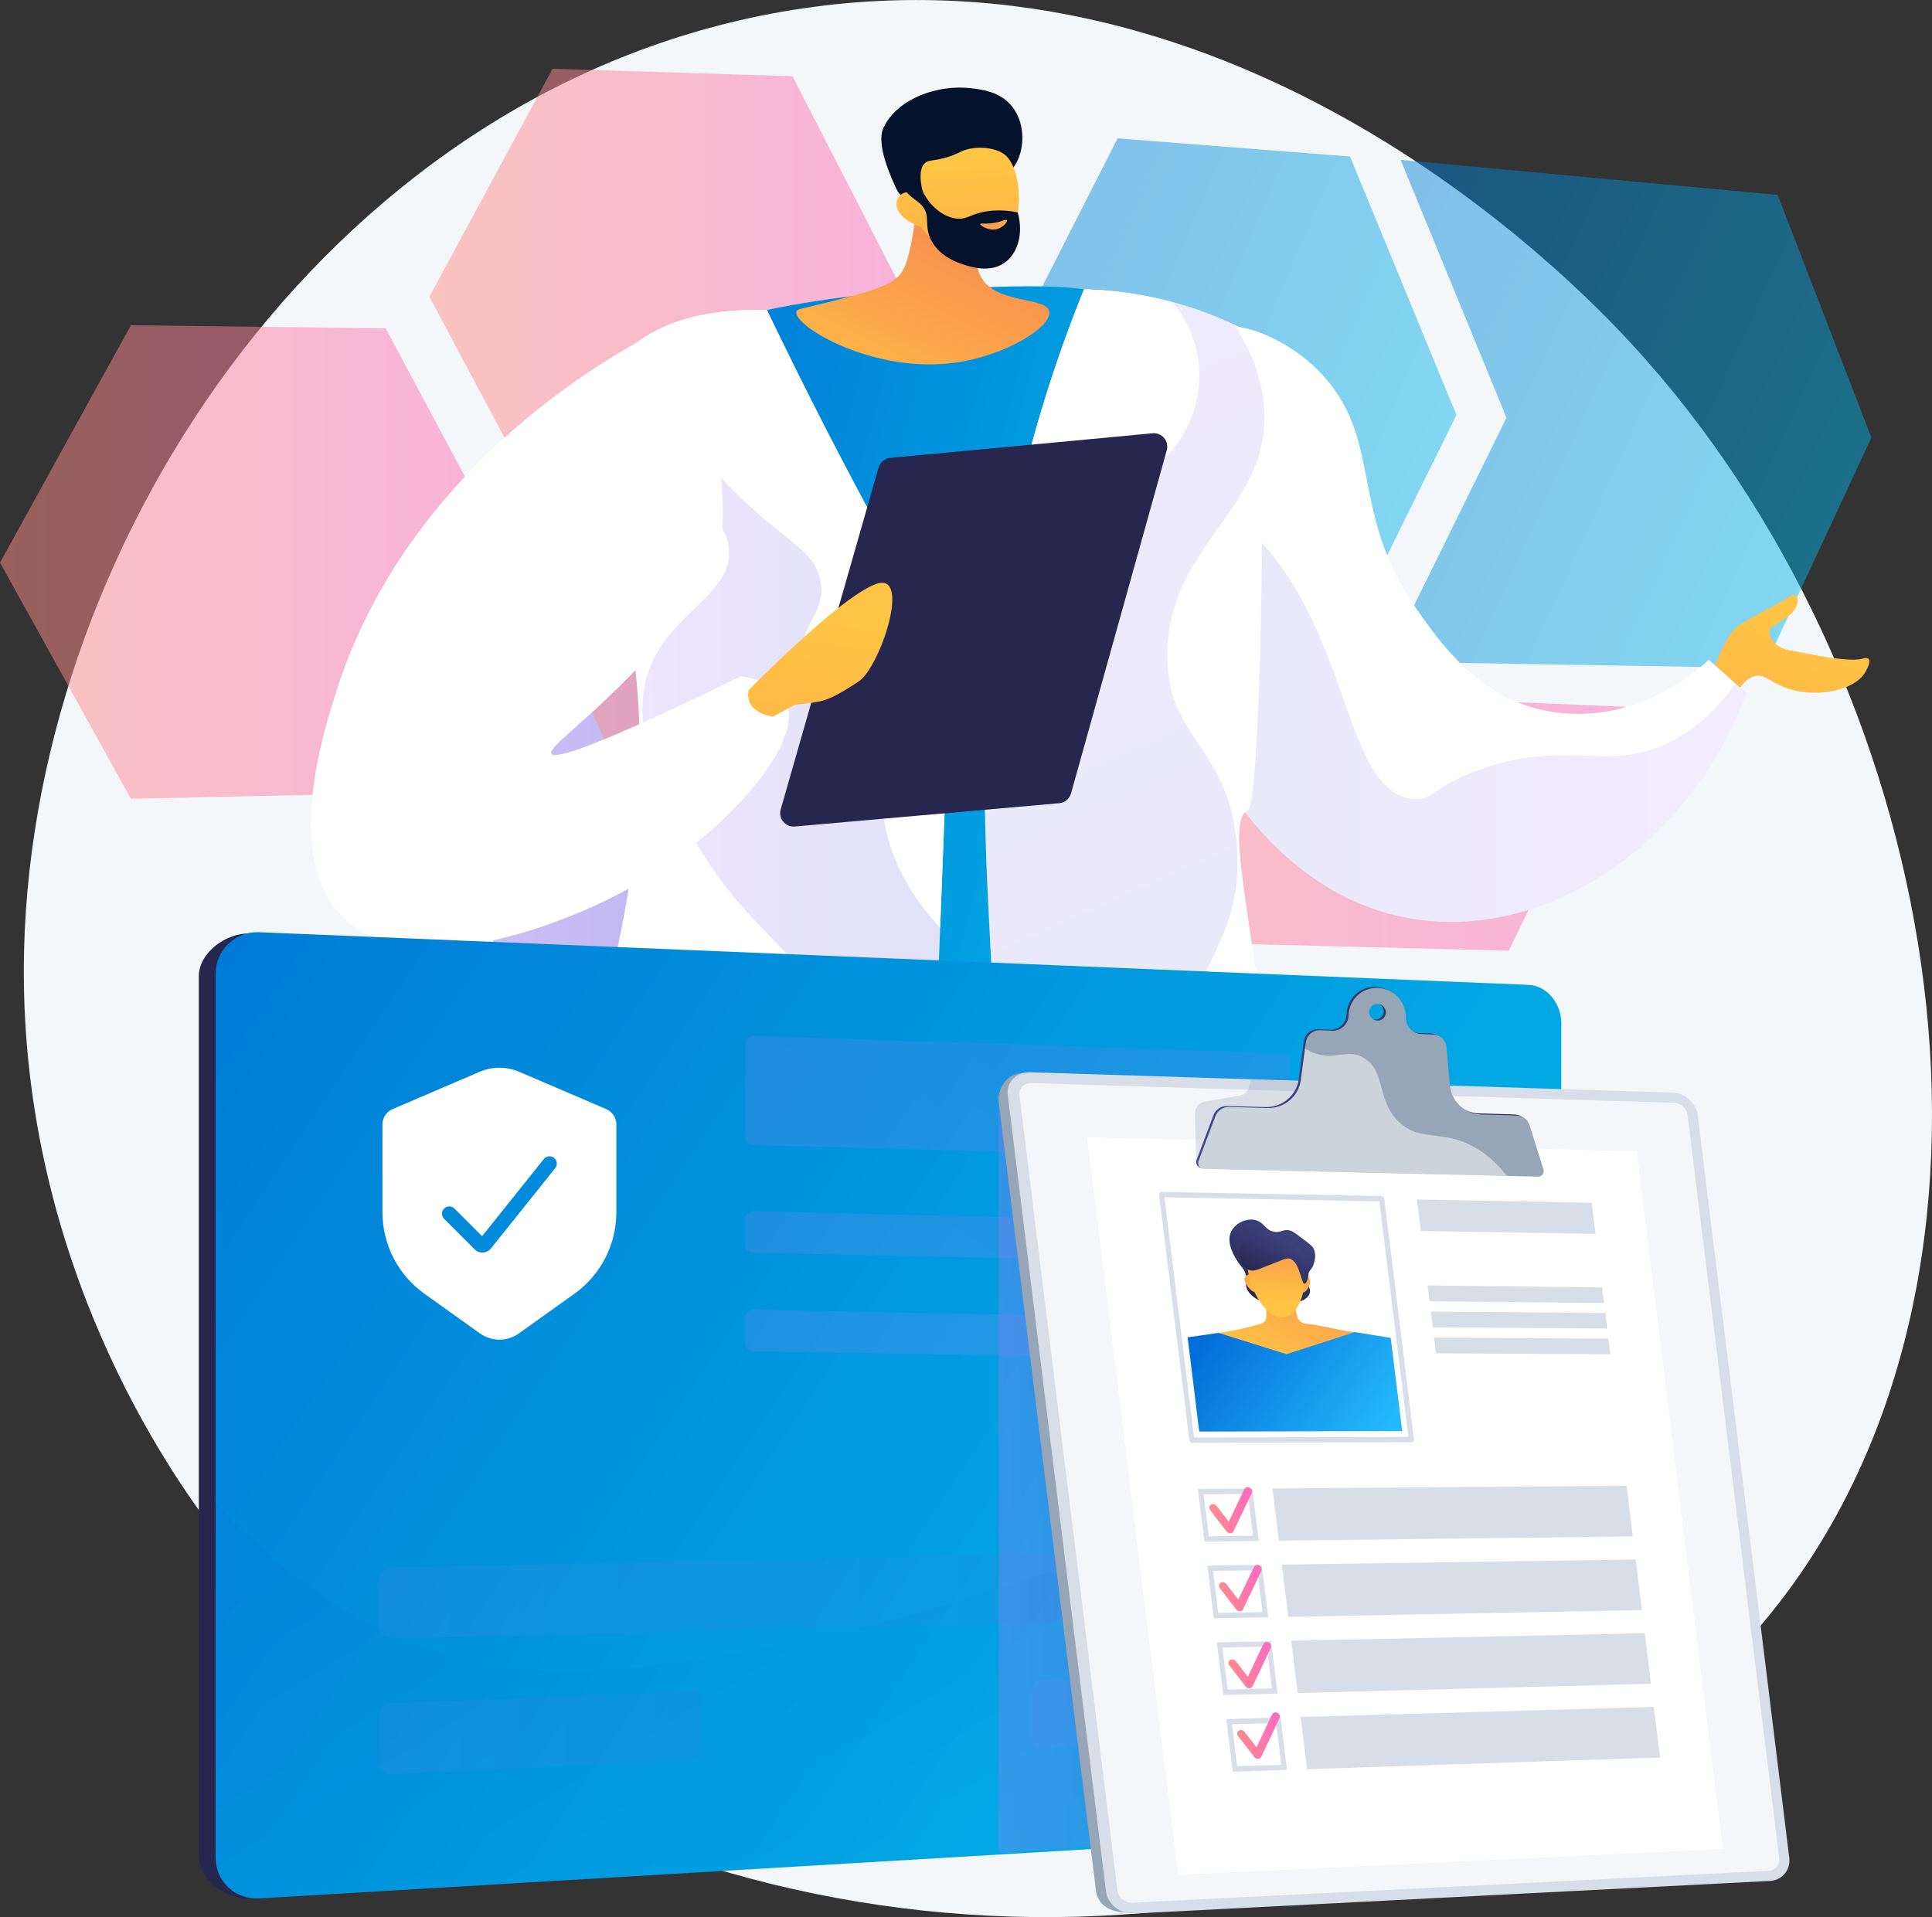 <svg width="265" height="263" viewBox="0 0 265 263" fill="none" xmlns="http://www.w3.org/2000/svg">
<rect x="0" y="0" width="265" height="263" fill="#333333" stroke="none"/>
<g clip-path="url(#clip0_4002_367)">
<path d="M245.316 218.186C231.532 236.903 214.113 245.383 204.564 249.896C149.581 275.877 70.233 263.583 29.34 209.952C23.669 202.514 2.265 172.679 3.304 130.301C4.708 72.998 46.695 11.327 108.706 1.368C170.359 -8.539 215.752 38.462 223.682 47.053C266.25 93.17 280.093 170.959 245.316 218.186Z" fill="#F4F7FA"/>
<path opacity="0.5" d="M52.902 45.041L17.958 44.62L0 77.184L17.958 109.577L52.902 108.823L69.903 76.852L52.902 45.041Z" fill="url(#paint0_linear_4002_367)"/>
<path style="mix-blend-mode:multiply" opacity="0.47" d="M108.697 80.883L75.796 81.116L58.901 113.025L75.796 144.128L108.697 142.791L124.718 111.455L108.697 80.883Z" fill="url(#paint1_linear_4002_367)"/>
<path opacity="0.5" d="M108.697 10.458L75.796 9.433L58.901 40.695L75.796 72.445L108.697 72.365L124.718 41.642L108.697 10.458Z" fill="url(#paint2_linear_4002_367)"/>
<path opacity="0.5" d="M130.051 57.593L96.444 55.612L78.203 90.871L94.396 127.58L128.036 128.431L145.463 93.703L130.051 57.593Z" fill="url(#paint3_linear_4002_367)"/>
<path opacity="0.5" d="M151.331 93.95L134 128.581L206.955 130.425L223.141 96.974L151.331 93.95Z" fill="url(#paint4_linear_4002_367)"/>
<g style="mix-blend-mode:multiply" opacity="0.47">
<path d="M185.171 21.47L153.295 18.979L135.978 53.025L151.301 89.073L183.207 90.49L199.771 56.935L185.171 21.47Z" fill="url(#paint5_linear_4002_367)"/>
</g>
<g style="mix-blend-mode:multiply" opacity="0.47">
<path d="M243.829 26.742L192.112 21.933L206.633 57.304L190.153 90.774L241.982 91.643L256.689 60.037L243.829 26.742Z" fill="url(#paint6_linear_4002_367)"/>
</g>
<path d="M234.667 93.218C234.667 93.218 236.191 87.24 238.727 85.661C241.263 84.083 244.847 82.396 245.668 81.703C246.489 81.01 247.448 83.082 245.082 84.667L242.713 86.254C242.67 86.595 242.702 86.942 242.808 87.27C243.187 88.393 244.462 89.165 246.042 89.308C252.114 90.58 254.487 90.642 255.412 90.371C255.55 90.33 256.075 90.159 256.301 90.394C256.658 90.773 256.017 91.963 255.741 92.384C254.098 94.895 248.397 95.986 244.127 94.023C242.568 93.306 241.971 92.537 240.832 92.73C239.026 93.036 237.915 95.422 237.26 97.396L234.667 93.218Z" fill="url(#paint7_linear_4002_367)"/>
<path d="M239.565 95.114L234.378 90.502C233.745 91.142 224.516 100.152 211.613 97.421C202.73 95.54 197.606 88.242 194.324 83.583C184.466 69.59 190.362 59.324 179.748 49.816C176.799 47.175 171.017 43.978 167.242 44.954C158.235 47.277 153.049 74.376 161.767 95.69C163.526 99.992 173.215 123.682 195.193 126.248C212.936 128.321 231.751 115.811 239.565 95.114Z" fill="white"/>
<path style="mix-blend-mode:multiply" opacity="0.15" d="M169.254 70.896C185.498 83.732 183.69 108.35 193.676 109.598C196.725 109.978 196.558 107.64 203.833 105.274C214.474 101.813 219.473 105.309 226.957 102.679C230.057 101.59 234.091 99.267 238.062 93.776L239.565 95.112C231.751 115.811 212.936 128.321 195.189 126.249C173.209 123.683 163.521 99.994 161.762 95.691C157.672 85.69 156.646 74.416 157.633 65.025C161.382 66.118 165.455 67.897 169.254 70.896Z" fill="url(#paint8_linear_4002_367)"/>
<path d="M95.911 44.783C105.347 42.126 115.045 40.506 124.833 39.949C142.211 38.967 150.901 38.475 157.058 42.616C171.279 52.178 160.269 74.247 166.091 128.956C168.564 152.208 169.68 150.704 164.101 158.98C152.773 175.795 120.951 177.173 106.374 162.594C98.67 154.89 97.676 154.455 97.491 145.663C96.763 110.962 96.214 78.195 95.911 44.783Z" fill="url(#paint9_linear_4002_367)"/>
<path d="M170.853 45.305C161.819 40.661 153.428 39.808 148.684 39.687C144.383 50.314 138.981 66.333 136.427 86.373C134.122 104.462 135.195 116.43 136.434 141.28C137.213 156.979 138.007 179.726 137.769 207.748C142.553 209.283 146.466 209.644 149.089 209.703C158.391 209.911 161.5 206.549 170.997 207.48C175.141 207.886 176.173 208.685 177.567 207.755C181.451 205.163 178.543 195.549 176.593 185.11C173.577 168.967 176.862 172.29 173.916 146.155C171.475 124.484 168.107 112.337 171.238 111.091C172.924 110.42 174.507 47.186 170.853 45.305Z" fill="white"/>
<path style="mix-blend-mode:multiply" opacity="0.15" d="M161.751 149.074C161.873 132.771 170.556 130.463 169.681 116.436C168.801 102.308 159.799 101.533 160.112 89.375C160.491 74.589 173.953 69.922 173.428 56.486C173.251 51.956 171.534 47.956 169.298 44.577C162.838 41.545 155.822 39.881 148.689 39.688C144.389 50.315 138.987 66.334 136.433 86.374C134.128 104.462 135.201 116.431 136.439 141.281C137.219 156.98 138.014 179.726 137.774 207.749C142.559 209.284 146.472 209.645 149.095 209.704C158.397 209.912 161.506 206.55 171.003 207.481C175.147 207.887 176.179 208.686 177.572 207.756C180.968 205.49 179.176 197.864 177.368 189.013C174.513 185.325 171.571 181.778 168.436 175.135C166.064 170.116 161.662 160.788 161.751 149.074Z" fill="url(#paint10_linear_4002_367)"/>
<path d="M127.918 89.417C130.045 97.5 129.849 103.934 129.624 109.87C128.373 142.578 127.737 159.027 127.19 163.683C124.537 186.296 122.654 184.889 123.299 194.071C123.645 198.988 124.45 203.196 121.761 206.29C118.555 209.979 113.942 207.983 102.592 209.447C92.157 210.793 91.886 213.019 80.605 214.375C76.024 214.926 63.511 216.43 62.204 212.87C61.504 210.966 64.093 207.84 66.585 206.295C70.646 203.778 74.107 205.676 75.478 203.668C77.05 201.367 72.807 198.427 72.67 192.904C72.532 187.398 76.63 185.605 79.173 178.847C81.541 172.547 80.588 167.188 80.222 163.388C78.592 146.446 86.045 133.047 87.518 110.601C89.808 75.648 74.87 60.293 85.01 49.094C90.505 43.028 99.537 42.388 105.19 42.525C111.064 54.759 116.115 64.385 119.696 70.996C123.556 78.134 126.092 82.478 127.918 89.417Z" fill="white"/>
<path d="M150.675 80.408C149.843 77.537 147.21 74.784 148.241 71.398C148.85 69.407 150.45 68.11 151.68 67.338C159.783 65.516 165.233 57.932 164.427 49.971C164.099 46.829 162.838 43.858 160.806 41.44C156.849 40.383 152.782 39.796 148.688 39.69C144.387 50.316 138.985 66.335 136.431 86.376C135.343 94.906 135.01 102.091 135.093 109.897C136.498 105.411 138.469 102.06 140.559 99.516C144.098 95.208 152.706 87.4 150.675 80.408Z" fill="white"/>
<g style="mix-blend-mode:multiply" opacity="0.64">
<path style="mix-blend-mode:multiply" opacity="0.3" d="M127.918 89.417C126.092 82.478 123.56 78.138 119.691 70.996C116.111 64.385 111.055 54.759 105.185 42.525C103.815 42.491 102.248 42.507 100.574 42.631C91.637 54.979 91.071 61.881 93.146 65.978C95.17 69.97 99.399 70.747 99.952 75.056C100.816 81.795 91.013 84.099 88.609 93.213C86.51 101.169 91.422 109.114 96.044 116.592C103.908 129.313 111.108 130.884 110.842 137.695C110.566 144.782 102.702 144.908 99.499 153.583C94.477 167.179 110.078 176.956 105.397 188.987C101.769 198.311 90.807 196.519 84.072 208.506C83.062 210.319 82.259 212.24 81.677 214.232C91.879 212.867 92.507 210.748 102.59 209.447C113.94 207.982 118.553 209.979 121.759 206.29C124.448 203.196 123.643 198.991 123.297 194.071C122.653 184.889 124.528 186.299 127.188 163.683C127.735 159.027 128.371 142.578 129.622 109.87C129.847 103.934 130.045 97.5 127.918 89.417Z" fill="url(#paint11_linear_4002_367)"/>
</g>
<path d="M104.065 70.546C108.674 74.644 112.009 76.028 112.585 79.937C113.22 84.243 109.632 85.683 110.242 89.876C111 95.121 116.946 95.133 120.008 101.836C122.012 106.223 120.264 107.965 121.468 113.645C122.203 117.107 124.019 121.93 128.953 127.286C129.155 122.083 129.376 116.292 129.622 109.87C129.849 103.934 130.045 97.5 127.916 89.417C126.09 82.478 123.558 78.138 119.689 70.996C116.109 64.385 111.053 54.759 105.183 42.525C101.867 42.445 97.399 42.641 93.157 44.031C91.692 46.704 91.451 48.829 91.407 49.971C91.079 58.998 100.988 67.809 104.065 70.546Z" fill="white"/>
<path d="M126.131 20.956C126.176 24.994 125.816 29.027 125.055 32.993C124.433 36.201 123.984 37.029 123.41 37.701C122.548 38.713 121.242 39.563 113.86 41.398C109.842 42.394 109.325 42.367 109.236 42.765C108.803 44.711 119.758 51.343 131.076 49.744C138.003 48.766 144.305 44.815 143.918 42.737C143.532 40.658 136.61 41.768 134.547 37.988C133.113 35.359 134.721 31.626 136.622 28.535C134.78 25.085 127.971 24.407 126.131 20.956Z" fill="url(#paint12_linear_4002_367)"/>
<path d="M138.987 22.995C140.621 20.822 140.723 17.029 138.839 14.632C137.218 12.569 134.671 12.275 133.14 12.098C128.715 11.587 123.131 13.435 121.189 17.51C120.039 19.924 122.528 24.942 122.918 25.843C123.359 26.863 124.159 27.213 124.9 27.984C125.926 29.053 127.532 30.755 130.154 33.598C130.402 32.57 130.738 31.565 131.159 30.594C131.349 30.16 132.107 28.468 133.261 27.064C135.567 24.251 137.437 25.053 138.987 22.995Z" fill="#04132B"/>
<path d="M126.414 31.207C126.414 31.207 129.323 35.981 135.115 35.605C140.301 35.266 141.06 23.632 137.748 21.163C136.643 20.339 134.432 19.997 132.632 20.499C131.569 20.797 131.211 21.239 129.463 21.692C127.852 22.11 127.397 21.931 126.91 22.341C126.303 22.853 125.857 24.108 126.872 27.509C125.883 26.506 124.693 26.123 123.854 26.52C123.566 26.676 123.327 26.909 123.163 27.193C122.437 28.529 123.65 30.222 126.414 31.207Z" fill="url(#paint13_linear_4002_367)"/>
<path d="M126.675 21.647C126.925 21.837 126.161 22.767 126.107 24.089C125.996 26.654 128.59 29.732 131.237 29.993C132.802 30.147 133.232 29.203 135.82 28.93C137.081 28.8 138.355 28.873 139.593 29.148C140.406 31.96 139.642 34.765 137.762 36.067C135.739 37.468 133.155 36.619 132.078 36.263C131.354 36.025 129.038 35.269 127.827 33.144C126.566 30.929 127.804 29.595 126.357 28.097C125.627 27.339 124.668 27.015 123.735 25.551C123.534 25.237 123.358 24.908 123.209 24.566C124.542 23.146 126.312 21.377 126.675 21.647Z" fill="#04132B"/>
<path d="M137.711 30.191C137.711 30.191 136.591 30.776 134.655 30.665C134.561 30.665 134.457 30.687 134.445 30.736C134.4 30.919 135.643 31.743 136.787 31.422C137.599 31.192 138.231 30.424 138.122 30.228C138.073 30.147 137.889 30.159 137.711 30.191Z" fill="url(#paint14_linear_4002_367)"/>
<path d="M107.814 96.159C110.771 102.441 97.184 117.072 82.082 124.018C79.005 125.434 56.909 135.599 47.061 125.825C38.924 117.749 44.176 101.049 46.05 95.087C55.257 65.811 81.309 49.402 93.159 44.031C102.002 66.152 99.015 77.525 96.965 80.603C94.824 83.818 88.848 90.571 82.501 96.521C78.036 100.706 75.255 102.742 75.629 103.395C76.095 104.207 81.328 102.673 101.655 92.775C104.012 93.157 106.804 94.014 107.814 96.159Z" fill="white"/>
<path d="M158.086 59.444L122.106 62.815C121.737 62.85 121.387 62.995 121.103 63.232C120.818 63.469 120.611 63.786 120.51 64.142L107.082 111.046C107 111.333 106.989 111.636 107.049 111.928C107.11 112.22 107.241 112.493 107.431 112.724C107.621 112.954 107.864 113.135 108.14 113.25C108.415 113.365 108.714 113.412 109.012 113.386L145.29 110.183C145.663 110.151 146.017 110.005 146.305 109.766C146.592 109.527 146.8 109.205 146.901 108.845L160.033 61.771C160.113 61.483 160.122 61.18 160.059 60.888C159.996 60.596 159.863 60.324 159.672 60.095C159.48 59.866 159.235 59.687 158.959 59.573C158.683 59.46 158.383 59.416 158.086 59.444Z" fill="url(#paint15_linear_4002_367)"/>
<path d="M102.68 94.686C102.68 94.686 115.071 82.002 120.113 80.129C125.154 78.256 120.69 91.634 117.735 93.521C114.78 95.408 113.628 96.128 111.323 96.416L109.018 96.701L105.992 98.312C105.992 98.312 102.104 97.862 102.68 94.686Z" fill="url(#paint16_linear_4002_367)"/>
<path style="mix-blend-mode:multiply" opacity="0.3" d="M134.138 100.014C135.495 92.599 131.314 86.85 135.32 79.901C139.443 72.751 146.68 73.958 151.878 68.068C153.533 66.194 155.018 63.538 155.748 59.663L158.086 59.444C158.383 59.416 158.682 59.461 158.958 59.575C159.234 59.688 159.478 59.867 159.669 60.096C159.861 60.325 159.993 60.597 160.056 60.889C160.119 61.181 160.11 61.483 160.03 61.771L146.901 108.845C146.8 109.205 146.592 109.527 146.304 109.766C146.017 110.005 145.663 110.151 145.29 110.183L126.869 111.81C131.553 107.601 133.491 103.551 134.138 100.014Z" fill="url(#paint17_linear_4002_367)"/>
<path d="M210.961 244.509C210.961 247.318 208.972 249.734 206.523 249.879L34.219 260.408C30.955 260.597 27.27 257.838 27.27 254.574V133.941C27.27 130.677 31.044 127.932 34.308 128.065L206.523 135.442C208.968 135.545 210.961 137.925 210.961 140.733V244.509Z" fill="url(#paint18_linear_4002_367)"/>
<path d="M214.156 244.706C214.156 247.529 212.153 249.956 209.695 250.102L35.552 260.433C32.272 260.629 29.576 258.104 29.576 254.823V133.604C29.574 132.83 29.728 132.064 30.031 131.351C30.334 130.639 30.778 129.996 31.337 129.461C31.896 128.926 32.558 128.511 33.282 128.24C34.007 127.97 34.779 127.849 35.552 127.886L209.695 135.112C212.153 135.213 214.156 137.605 214.156 140.428V244.706Z" fill="url(#paint19_linear_4002_367)"/>
<path fill-rule="evenodd" clip-rule="evenodd" d="M83.153 152.154L71.208 147.035C69.479 146.294 67.521 146.294 65.792 147.035L53.847 152.154C53.005 152.515 52.458 153.344 52.458 154.26V166.298C52.458 170.739 54.603 174.906 58.216 177.487L65.836 182.93C67.43 184.068 69.57 184.068 71.164 182.93L78.784 177.487C82.397 174.906 84.542 170.739 84.542 166.298V154.26C84.542 153.344 83.995 152.515 83.153 152.154ZM76.156 160.25C76.501 159.818 76.431 159.189 76 158.844C75.569 158.499 74.939 158.569 74.594 159L66.126 169.586L62.332 165.793C61.942 165.402 61.309 165.402 60.918 165.793C60.527 166.183 60.527 166.816 60.918 167.207L65.106 171.395C65.738 172.027 66.78 171.97 67.338 171.272L76.156 160.25Z" fill="white"/>
<g style="mix-blend-mode:multiply" opacity="0.3">
<path d="M97.394 227.391C82.33 229.783 72.591 230.273 61.486 226.98C45.98 222.384 35.432 212.708 29.578 206.254V254.819C29.578 258.1 32.274 260.625 35.554 260.43L209.697 250.098C212.155 249.952 214.158 247.525 214.158 244.702V227.63C190.501 212.228 171.429 210.73 158.003 212.48C141.47 214.634 132.131 221.874 97.394 227.391Z" fill="url(#paint20_linear_4002_367)"/>
</g>
<g style="mix-blend-mode:multiply" opacity="0.3">
<path style="mix-blend-mode:multiply" opacity="0.3" d="M95.056 241.46L53.513 243.413C53.321 243.423 53.13 243.393 52.95 243.325C52.771 243.258 52.607 243.154 52.468 243.021C52.33 242.888 52.221 242.728 52.147 242.551C52.073 242.374 52.036 242.184 52.038 241.992V235.225C52.04 234.827 52.194 234.445 52.468 234.157C52.742 233.868 53.116 233.696 53.513 233.674L95.056 232.033C95.814 232.003 96.436 232.627 96.436 233.421V239.956C96.436 240.744 95.815 241.425 95.056 241.46Z" fill="url(#paint21_linear_4002_367)"/>
<path style="mix-blend-mode:multiply" opacity="0.3" d="M143.558 222.607L54.946 224.767C53.216 224.809 51.798 224.172 51.796 223.35L51.78 216.584C51.78 215.763 53.194 215.062 54.924 215.025L143.536 213.177C145.156 213.143 146.48 213.765 146.482 214.558L146.497 221.098C146.499 221.883 145.177 222.567 143.558 222.607Z" fill="url(#paint22_linear_4002_367)"/>
<path style="mix-blend-mode:multiply" opacity="0.3" d="M193.642 237.427L142.87 239.814C142.122 239.849 141.511 239.233 141.511 238.444V231.952C141.511 231.164 142.122 230.495 142.87 230.465L193.642 228.46C194.329 228.432 194.889 229.028 194.889 229.787V236.005C194.889 236.755 194.329 237.399 193.642 237.427Z" fill="url(#paint23_linear_4002_367)"/>
</g>
<g style="mix-blend-mode:multiply" opacity="0.3">
<path style="mix-blend-mode:multiply" opacity="0.6" d="M177.007 158.029C177.007 158.603 176.568 159.056 176.026 159.042L103.292 157.065C103.01 157.053 102.744 156.932 102.549 156.727C102.355 156.523 102.248 156.251 102.25 155.968V143.139C102.247 143.001 102.272 142.865 102.323 142.737C102.375 142.61 102.451 142.494 102.549 142.397C102.646 142.3 102.763 142.224 102.89 142.174C103.018 142.123 103.155 142.099 103.292 142.103L176.026 144.487C176.568 144.505 177.007 144.985 177.007 145.559V158.029Z" fill="url(#paint24_linear_4002_367)"/>
<path style="mix-blend-mode:multiply" opacity="0.6" d="M177.007 172.407C177.007 172.981 176.568 173.436 176.026 173.425L103.292 171.852C103.011 171.842 102.744 171.722 102.549 171.518C102.355 171.314 102.247 171.043 102.25 170.761V167.194C102.247 167.057 102.273 166.92 102.324 166.792C102.375 166.664 102.452 166.549 102.549 166.451C102.647 166.354 102.763 166.277 102.89 166.226C103.018 166.174 103.155 166.149 103.292 166.152L176.026 167.88C176.568 167.893 177.007 168.368 177.007 168.942V172.407Z" fill="url(#paint25_linear_4002_367)"/>
<path style="mix-blend-mode:multiply" opacity="0.6" d="M177.007 185.568C177.007 186.141 176.568 186.599 176.026 186.59L103.292 185.386C103.011 185.378 102.744 185.26 102.549 185.056C102.354 184.853 102.247 184.582 102.25 184.3V180.737C102.247 180.599 102.273 180.461 102.324 180.333C102.375 180.205 102.452 180.089 102.549 179.991C102.646 179.893 102.762 179.816 102.89 179.763C103.017 179.711 103.154 179.685 103.292 179.686L176.026 181.045C176.568 181.056 177.007 181.529 177.007 182.103V185.568Z" fill="url(#paint26_linear_4002_367)"/>
</g>
<path style="mix-blend-mode:multiply" opacity="0.3" d="M162.897 252.545L136.984 254.146V151.126H162.897V252.545Z" fill="url(#paint27_linear_4002_367)"/>
<path d="M228.052 150.827L140.131 147.267C138.216 147.207 136.765 149.353 136.984 151.126L150.33 259.397C150.634 261.862 153.184 262.485 155.083 262.39L241.263 258.035C242.924 257.952 244.106 256.543 243.898 254.888L231.456 153.925C231.252 152.265 229.73 150.88 228.052 150.827Z" fill="#97A6B7"/>
<path d="M229.456 149.895L141.311 147.101C139.392 147.04 138.011 148.442 138.232 150.228L151.696 259.445C151.916 261.234 153.639 262.607 155.538 262.509L242.786 258.037C244.45 257.953 245.628 256.53 245.423 254.861L232.868 153.013C232.662 151.344 231.137 149.944 229.456 149.895Z" fill="#D8DEE8"/>
<path opacity="0.74" d="M155.355 261.028C154.33 261.079 153.398 260.336 153.28 259.37L139.833 150.282C139.714 149.316 140.46 148.557 141.496 148.589L229.627 151.285C230.535 151.314 231.363 152.07 231.475 152.972L244.042 254.928C244.072 255.137 244.058 255.349 244.001 255.552C243.944 255.755 243.845 255.943 243.71 256.105C243.576 256.267 243.409 256.399 243.22 256.493C243.031 256.586 242.825 256.638 242.614 256.647L155.355 261.028Z" fill="white"/>
<path d="M236.298 253.643L161.593 257.202L149.121 156.024L224.501 157.942L236.298 253.643Z" fill="white"/>
<g style="mix-blend-mode:multiply" opacity="0.3">
<path d="M193.727 158.785L164.063 159.466L163.904 152.857C163.847 151.998 164.378 151.284 165.178 151.146L170.051 150.304C170.332 150.257 170.594 150.133 170.809 149.947C171.024 149.761 171.185 149.519 171.272 149.248L171.668 148.065L184.932 148.649L193.727 158.785Z" fill="#97A6B7"/>
</g>
<path d="M209.497 154.209C209.381 153.836 209.152 153.509 208.841 153.272C208.53 153.036 208.153 152.902 207.763 152.89L202.836 152.744C201.755 152.709 200.723 152.279 199.938 151.535C199.152 150.79 198.666 149.784 198.573 148.705L198.124 143.529C198.082 143.065 197.873 142.632 197.535 142.311C197.198 141.989 196.755 141.802 196.29 141.783L194.685 141.723C194.098 141.695 193.546 141.439 193.146 141.009C192.746 140.578 192.531 140.009 192.546 139.421C192.555 138.386 192.162 137.387 191.448 136.636C190.735 135.885 189.758 135.441 188.723 135.397C188.213 135.372 187.703 135.449 187.224 135.623C186.744 135.798 186.304 136.067 185.929 136.415C185.555 136.762 185.254 137.181 185.044 137.646C184.833 138.112 184.718 138.615 184.705 139.126C184.701 139.417 184.639 139.705 184.521 139.971C184.403 140.238 184.233 140.478 184.021 140.678C183.808 140.877 183.558 141.031 183.284 141.132C183.011 141.232 182.72 141.277 182.429 141.262L180.8 141.2C180.33 141.178 179.868 141.333 179.506 141.634C179.143 141.935 178.907 142.361 178.842 142.828L178.143 148.041C177.84 150.294 175.861 151.946 173.542 151.878L168.353 151.724C167.945 151.708 167.542 151.821 167.2 152.045C166.859 152.27 166.596 152.596 166.449 152.977L164.118 159.155C164.075 159.274 164.062 159.401 164.078 159.527C164.095 159.652 164.142 159.772 164.214 159.875C164.287 159.979 164.383 160.064 164.495 160.122C164.607 160.181 164.732 160.212 164.858 160.213L210.682 161.281C210.802 161.283 210.921 161.256 211.028 161.203C211.136 161.15 211.23 161.072 211.301 160.975C211.373 160.879 211.421 160.767 211.441 160.649C211.461 160.53 211.452 160.409 211.416 160.294L209.497 154.209ZM188.623 139.866C188.318 139.854 188.029 139.723 187.819 139.502C187.609 139.28 187.494 138.985 187.498 138.679C187.502 138.529 187.535 138.382 187.596 138.245C187.658 138.108 187.746 137.985 187.855 137.883C187.965 137.781 188.094 137.702 188.234 137.65C188.375 137.598 188.525 137.575 188.674 137.583C188.979 137.595 189.267 137.726 189.477 137.948C189.687 138.17 189.802 138.465 189.797 138.77C189.794 138.92 189.76 139.067 189.699 139.204C189.638 139.341 189.55 139.464 189.441 139.566C189.332 139.668 189.203 139.747 189.062 139.799C188.922 139.851 188.772 139.874 188.623 139.867V139.866Z" fill="url(#paint28_linear_4002_367)"/>
<path d="M209.792 154.347C209.676 153.975 209.446 153.647 209.135 153.411C208.825 153.174 208.448 153.041 208.057 153.028L203.125 152.881C202.044 152.846 201.012 152.416 200.227 151.671C199.441 150.927 198.955 149.92 198.862 148.842L198.412 143.665C198.37 143.2 198.161 142.767 197.824 142.446C197.486 142.125 197.043 141.937 196.578 141.919L194.967 141.858C194.38 141.83 193.828 141.574 193.428 141.143C193.028 140.713 192.813 140.143 192.828 139.556C192.837 138.52 192.444 137.521 191.73 136.769C191.017 136.018 190.04 135.574 189.005 135.531C188.495 135.505 187.985 135.582 187.505 135.757C187.025 135.931 186.584 136.2 186.21 136.548C185.835 136.895 185.534 137.314 185.324 137.78C185.113 138.245 184.998 138.748 184.985 139.259C184.981 139.55 184.919 139.838 184.801 140.104C184.684 140.37 184.514 140.61 184.302 140.809C184.09 141.009 183.84 141.163 183.567 141.264C183.294 141.364 183.004 141.409 182.713 141.395L181.084 141.334C180.613 141.312 180.151 141.466 179.789 141.767C179.426 142.068 179.189 142.494 179.124 142.96L178.425 148.173C178.123 150.425 176.144 152.078 173.824 152.009L168.633 151.856C168.224 151.84 167.821 151.952 167.48 152.177C167.138 152.402 166.875 152.727 166.727 153.109L164.396 159.287C164.353 159.407 164.339 159.534 164.356 159.66C164.373 159.785 164.42 159.905 164.492 160.008C164.565 160.112 164.661 160.197 164.773 160.255C164.886 160.314 165.01 160.345 165.137 160.345L210.975 161.417C211.095 161.419 211.214 161.393 211.321 161.34C211.429 161.287 211.523 161.209 211.595 161.112C211.667 161.016 211.714 160.904 211.734 160.785C211.754 160.667 211.746 160.545 211.71 160.431L209.792 154.347ZM188.911 140C188.606 139.989 188.317 139.858 188.107 139.636C187.897 139.414 187.782 139.119 187.787 138.813C187.79 138.663 187.823 138.515 187.885 138.378C187.946 138.241 188.035 138.118 188.145 138.016C188.255 137.913 188.384 137.834 188.525 137.783C188.666 137.732 188.816 137.709 188.966 137.717C189.271 137.729 189.559 137.861 189.769 138.082C189.979 138.304 190.094 138.599 190.09 138.905C190.086 139.055 190.053 139.203 189.991 139.339C189.93 139.476 189.841 139.599 189.732 139.701C189.622 139.804 189.493 139.883 189.352 139.934C189.211 139.985 189.061 140.008 188.911 140Z" fill="#97A6B7"/>
<g style="mix-blend-mode:soft-light" opacity="0.5">
<path d="M202.162 157.337C197.719 154.883 194.78 156.694 191.877 153.913C188.78 150.946 190.129 146.957 187.083 145.142C185.137 143.983 183.666 145.066 181.544 144.783C180.769 144.68 179.92 144.395 179.006 143.827L178.422 148.175C178.12 150.427 176.141 152.08 173.821 152.011L168.63 151.858C168.221 151.842 167.818 151.954 167.477 152.179C167.135 152.404 166.872 152.729 166.724 153.111L164.393 159.289C164.35 159.409 164.337 159.536 164.353 159.662C164.37 159.787 164.417 159.907 164.489 160.01C164.562 160.114 164.658 160.199 164.771 160.257C164.883 160.316 165.007 160.347 165.134 160.347L206.683 161.318C205.412 159.67 203.918 158.307 202.162 157.337Z" fill="white"/>
</g>
<path d="M171.162 204.946L171.869 210.68L165.801 210.757L165.089 204.989L171.162 204.946ZM171.77 204.214L164.309 204.27L165.198 211.49L172.656 211.395L171.77 204.21V204.214Z" fill="#D8DEE8"/>
<path d="M223.965 210.767L175.42 211.365L174.536 204.193L223.109 203.826L223.965 210.767Z" fill="#D8DEE8"/>
<path d="M172.453 215.421L173.16 221.153L167.097 221.273L166.386 215.506L172.45 215.421H172.453ZM173.061 214.682L165.605 214.79L166.495 222.012L173.947 221.868L173.061 214.682Z" fill="#D8DEE8"/>
<path d="M225.21 220.879L176.708 221.815L175.824 214.643L224.355 213.939L225.21 220.879Z" fill="#D8DEE8"/>
<path d="M173.745 225.895L174.452 231.626L168.388 231.789L167.678 226.023L173.741 225.895H173.745ZM174.351 225.152L166.902 225.312L167.792 232.533L175.237 232.337L174.351 225.152Z" fill="#D8DEE8"/>
<path d="M226.457 230.991L177.996 232.264L177.112 225.092L225.602 224.052L226.457 230.991Z" fill="#D8DEE8"/>
<path d="M175.039 236.37L175.745 242.101L169.692 242.304L168.981 236.54L175.039 236.37ZM175.645 235.621L168.202 235.833L169.092 243.054L176.53 242.807L175.645 235.621Z" fill="#D8DEE8"/>
<path d="M227.704 241.104L179.284 242.715L178.4 235.543L226.848 234.164L227.704 241.104Z" fill="#D8DEE8"/>
<path d="M163.528 197.937C163.432 197.934 163.341 197.896 163.271 197.83C163.197 197.762 163.15 197.67 163.137 197.571L158.983 163.877C158.977 163.831 158.979 163.784 158.992 163.739C159.004 163.695 159.026 163.653 159.055 163.617C159.085 163.583 159.121 163.556 159.162 163.538C159.203 163.52 159.248 163.511 159.293 163.512L189.478 164.081C189.576 164.086 189.669 164.125 189.741 164.192C189.814 164.259 189.86 164.349 189.873 164.446L193.947 197.484C193.955 197.529 193.953 197.575 193.941 197.619C193.929 197.663 193.907 197.704 193.878 197.739C193.848 197.774 193.811 197.802 193.77 197.82C193.729 197.839 193.683 197.849 193.638 197.848L163.534 197.936L163.528 197.937ZM159.72 164.244L163.785 197.211L193.181 197.117L189.202 164.816L159.72 164.244Z" fill="#D8DEE8"/>
<path d="M218.848 169.268L194.891 168.879L194.357 164.544L218.323 165.001L218.848 169.268Z" fill="#D8DEE8"/>
<path d="M220.018 178.748L196.079 178.516L195.812 176.348L219.754 176.614L220.018 178.748Z" fill="#D8DEE8"/>
<path d="M220.451 182.263L196.52 182.089L196.253 179.921L220.188 180.13L220.451 182.263Z" fill="#D8DEE8"/>
<path d="M220.884 185.779L196.96 185.662L196.692 183.495L220.621 183.646L220.884 185.779Z" fill="#D8DEE8"/>
<path d="M171.959 177.926C171.724 177.741 171.306 177.413 171.058 176.873C170.711 176.121 171.031 175.693 170.864 174.883C170.696 174.072 170.257 173.856 169.702 172.977C169.385 172.474 168.242 170.666 168.771 169.186C169.245 167.853 170.987 167.006 172.304 167.404C173.411 167.74 173.555 168.759 174.751 168.982C175.737 169.166 175.983 168.535 176.977 168.819C177.329 168.919 177.822 169.293 178.807 170.035C179.57 170.611 179.954 170.904 180.118 171.191C180.556 171.955 180.36 172.763 180.261 173.17C180.02 174.162 179.563 174.174 179.367 174.988C179.097 176.11 179.841 176.605 179.66 177.365C179.215 179.225 173.95 179.494 171.959 177.926Z" fill="url(#paint29_linear_4002_367)"/>
<path d="M164.491 196.391L162.897 183.46L167.144 182.852L185.854 182.745L190.758 183.545L192.333 196.326L164.491 196.391Z" fill="url(#paint30_linear_4002_367)"/>
<path d="M176.539 174.57C177.003 176.574 177.467 178.577 177.93 180.58C177.999 180.852 178.15 181.095 178.363 181.278C178.576 181.46 178.84 181.573 179.119 181.6C181.347 181.79 183.639 182.553 185.854 182.745L176.453 185.771L167.144 182.854C169.126 182.589 171.083 182.165 172.996 181.586C173.201 181.527 173.381 181.402 173.507 181.231C173.634 181.059 173.701 180.851 173.697 180.638C173.697 179.4 173.695 178.163 173.691 176.926L176.539 174.57Z" fill="url(#paint31_linear_4002_367)"/>
<path d="M179.709 175.92C179.648 176.57 179.04 177.35 178.761 177.292C178.483 177.234 178.303 176.659 178.363 176.009C178.424 175.359 178.7 174.88 178.979 174.939C179.259 174.997 179.768 175.27 179.709 175.92Z" fill="url(#paint32_linear_4002_367)"/>
<path d="M170.751 175.819C170.974 176.476 171.785 177.276 172.053 177.223C172.321 177.17 172.359 176.595 172.136 175.94C171.913 175.284 171.516 174.795 171.247 174.847C170.979 174.899 170.528 175.162 170.751 175.819Z" fill="url(#paint33_linear_4002_367)"/>
<path d="M178.896 174.38C179.258 177.318 177.961 180.741 175.832 180.724C173.703 180.707 171.536 177.234 171.173 174.284C170.809 171.333 172.382 170.037 174.519 170.069C176.655 170.101 178.534 171.445 178.896 174.38Z" fill="url(#paint34_linear_4002_367)"/>
<path d="M170.018 172.526C170.142 173.039 170.56 173.941 171.344 174.232C172.102 174.511 172.725 174.042 175.832 172.869C176.373 172.665 176.605 172.584 176.913 172.673C178.288 173.073 178.456 176.093 178.934 176.117C179.313 176.136 179.924 174.256 179.088 172.44C178.311 170.754 176.676 169.962 176.28 169.777C176.105 169.694 173.422 168.484 171.46 169.755C171.174 169.943 169.649 170.985 170.018 172.526Z" fill="url(#paint35_linear_4002_367)"/>
<path d="M168.74 210.341C168.642 210.341 168.545 210.318 168.458 210.275C168.37 210.232 168.293 210.169 168.234 210.091L165.997 207.172C165.807 206.92 165.845 206.587 166.092 206.429C166.221 206.355 166.373 206.332 166.519 206.363C166.664 206.394 166.793 206.478 166.881 206.599L168.536 208.76L170.678 204.299C170.802 204.042 171.131 203.954 171.414 204.102C171.698 204.25 171.825 204.576 171.698 204.835L169.186 210.07C169.145 210.152 169.082 210.221 169.004 210.269C168.926 210.317 168.836 210.342 168.744 210.341H168.74Z" fill="url(#paint36_linear_4002_367)"/>
<path d="M171.362 231.613C171.265 231.615 171.168 231.594 171.081 231.551C170.993 231.509 170.916 231.447 170.857 231.37L168.623 228.477C168.577 228.423 168.543 228.36 168.522 228.293C168.502 228.225 168.496 228.154 168.505 228.083C168.514 228.013 168.538 227.946 168.574 227.885C168.611 227.825 168.66 227.772 168.718 227.732C168.845 227.656 168.997 227.63 169.142 227.659C169.288 227.688 169.418 227.771 169.506 227.89L171.155 230.034L173.293 225.536C173.416 225.277 173.745 225.183 174.027 225.327C174.31 225.471 174.438 225.801 174.311 226.057L171.805 231.337C171.764 231.42 171.701 231.489 171.624 231.538C171.546 231.588 171.456 231.614 171.364 231.615L171.362 231.613Z" fill="url(#paint37_linear_4002_367)"/>
<path d="M170.057 221.03C169.959 221.031 169.862 221.009 169.775 220.966C169.687 220.923 169.61 220.86 169.551 220.783L167.316 217.877C167.126 217.626 167.164 217.294 167.41 217.133C167.539 217.058 167.691 217.033 167.836 217.064C167.982 217.094 168.112 217.177 168.2 217.297L169.853 219.448L171.993 214.969C172.116 214.711 172.445 214.62 172.728 214.766C173.012 214.912 173.139 215.24 173.012 215.498L170.503 220.755C170.462 220.837 170.399 220.907 170.321 220.955C170.243 221.004 170.153 221.03 170.061 221.03H170.057Z" fill="url(#paint38_linear_4002_367)"/>
<path d="M172.554 241.287C172.457 241.288 172.361 241.268 172.273 241.226C172.185 241.184 172.109 241.122 172.049 241.046L169.818 238.164C169.772 238.111 169.738 238.048 169.717 237.98C169.697 237.912 169.691 237.841 169.7 237.77C169.709 237.7 169.733 237.633 169.769 237.572C169.806 237.511 169.855 237.459 169.913 237.418C170.039 237.341 170.19 237.314 170.336 237.343C170.482 237.371 170.611 237.453 170.7 237.572L172.351 239.705L174.487 235.189C174.52 235.126 174.566 235.071 174.621 235.026C174.677 234.981 174.74 234.947 174.809 234.928C174.877 234.908 174.949 234.902 175.02 234.91C175.091 234.918 175.159 234.941 175.221 234.976C175.353 235.038 175.455 235.148 175.508 235.284C175.561 235.419 175.56 235.57 175.505 235.705L173 241.005C172.96 241.089 172.898 241.159 172.82 241.21C172.742 241.26 172.652 241.287 172.56 241.289L172.554 241.287Z" fill="url(#paint39_linear_4002_367)"/>
</g>
<defs>
<linearGradient id="paint0_linear_4002_367" x1="0" y1="77.098" x2="69.903" y2="77.098" gradientUnits="userSpaceOnUse">
<stop stop-color="#FF9085"/>
<stop offset="1" stop-color="#FB6FBB"/>
</linearGradient>
<linearGradient id="paint1_linear_4002_367" x1="58.901" y1="112.506" x2="124.718" y2="112.506" gradientUnits="userSpaceOnUse">
<stop stop-color="#AA80F9"/>
<stop offset="1" stop-color="#6165D7"/>
</linearGradient>
<linearGradient id="paint2_linear_4002_367" x1="58.901" y1="40.939" x2="124.718" y2="40.939" gradientUnits="userSpaceOnUse">
<stop stop-color="#FF9085"/>
<stop offset="1" stop-color="#FB6FBB"/>
</linearGradient>
<linearGradient id="paint3_linear_4002_367" x1="78.203" y1="91.098" x2="145.489" y2="93.012" gradientUnits="userSpaceOnUse">
<stop stop-color="#FF9085"/>
<stop offset="1" stop-color="#FB6FBB"/>
</linearGradient>
<linearGradient id="paint4_linear_4002_367" x1="134.508" y1="111.022" x2="222.677" y2="113.53" gradientUnits="userSpaceOnUse">
<stop stop-color="#FF9085"/>
<stop offset="1" stop-color="#FB6FBB"/>
</linearGradient>
<linearGradient id="paint5_linear_4002_367" x1="136.233" y1="20.578" x2="223.323" y2="57.783" gradientUnits="userSpaceOnUse">
<stop stop-color="#007CD6"/>
<stop offset="1" stop-color="#03C2EC"/>
</linearGradient>
<linearGradient id="paint6_linear_4002_367" x1="190.419" y1="23.492" x2="279.267" y2="64.104" gradientUnits="userSpaceOnUse">
<stop stop-color="#007CD6"/>
<stop offset="1" stop-color="#03C2EC"/>
</linearGradient>
<linearGradient id="paint7_linear_4002_367" x1="246.818" y1="85.881" x2="212.729" y2="178.197" gradientUnits="userSpaceOnUse">
<stop stop-color="#FFC444"/>
<stop offset="1" stop-color="#F36F56"/>
</linearGradient>
<linearGradient id="paint8_linear_4002_367" x1="239.565" y1="95.747" x2="157.283" y2="95.747" gradientUnits="userSpaceOnUse">
<stop stop-color="#AA80F9"/>
<stop offset="1" stop-color="#6165D7"/>
</linearGradient>
<linearGradient id="paint9_linear_4002_367" x1="96.2" y1="42.251" x2="205.432" y2="70.576" gradientUnits="userSpaceOnUse">
<stop stop-color="#007CD6"/>
<stop offset="1" stop-color="#03C2EC"/>
</linearGradient>
<linearGradient id="paint10_linear_4002_367" x1="94.296" y1="-8.408" x2="174.185" y2="172.242" gradientUnits="userSpaceOnUse">
<stop stop-color="#AA80F9"/>
<stop offset="1" stop-color="#6165D7"/>
</linearGradient>
<linearGradient id="paint11_linear_4002_367" x1="81.677" y1="128.371" x2="129.756" y2="128.371" gradientUnits="userSpaceOnUse">
<stop stop-color="#AA80F9"/>
<stop offset="1" stop-color="#6165D7"/>
</linearGradient>
<linearGradient id="paint12_linear_4002_367" x1="117.889" y1="61.125" x2="140.205" y2="14.672" gradientUnits="userSpaceOnUse">
<stop stop-color="#FFC444"/>
<stop offset="1" stop-color="#F36F56"/>
</linearGradient>
<linearGradient id="paint13_linear_4002_367" x1="131.121" y1="23.095" x2="133.672" y2="71.604" gradientUnits="userSpaceOnUse">
<stop stop-color="#FFC444"/>
<stop offset="1" stop-color="#F36F56"/>
</linearGradient>
<linearGradient id="paint14_linear_4002_367" x1="136.285" y1="28.556" x2="135.602" y2="34.64" gradientUnits="userSpaceOnUse">
<stop stop-color="#FFC444"/>
<stop offset="1" stop-color="#F36F56"/>
</linearGradient>
<linearGradient id="paint15_linear_4002_367" x1="144.672" y1="184.045" x2="139.503" y2="138.694" gradientUnits="userSpaceOnUse">
<stop stop-color="#444B8C"/>
<stop offset="1" stop-color="#26264F"/>
</linearGradient>
<linearGradient id="paint16_linear_4002_367" x1="113.194" y1="84.829" x2="94.915" y2="196.56" gradientUnits="userSpaceOnUse">
<stop stop-color="#FFC444"/>
<stop offset="1" stop-color="#F36F56"/>
</linearGradient>
<linearGradient id="paint17_linear_4002_367" x1="154.465" y1="182.929" x2="149.296" y2="137.577" gradientUnits="userSpaceOnUse">
<stop stop-color="#444B8C"/>
<stop offset="1" stop-color="#26264F"/>
</linearGradient>
<linearGradient id="paint18_linear_4002_367" x1="114.402" y1="197.134" x2="52.605" y2="188.465" gradientUnits="userSpaceOnUse">
<stop stop-color="#444B8C"/>
<stop offset="1" stop-color="#26264F"/>
</linearGradient>
<linearGradient id="paint19_linear_4002_367" x1="30.315" y1="130.844" x2="236.577" y2="268.381" gradientUnits="userSpaceOnUse">
<stop stop-color="#007CD6"/>
<stop offset="1" stop-color="#03C2EC"/>
</linearGradient>
<linearGradient id="paint20_linear_4002_367" x1="30.317" y1="207.466" x2="111.703" y2="340.233" gradientUnits="userSpaceOnUse">
<stop stop-color="#007CD6"/>
<stop offset="1" stop-color="#03C2EC"/>
</linearGradient>
<linearGradient id="paint21_linear_4002_367" x1="52.038" y1="237.722" x2="96.436" y2="237.722" gradientUnits="userSpaceOnUse">
<stop stop-color="#AA80F9"/>
<stop offset="1" stop-color="#6165D7"/>
</linearGradient>
<linearGradient id="paint22_linear_4002_367" x1="50.896" y1="218.62" x2="145.463" y2="218.62" gradientUnits="userSpaceOnUse">
<stop stop-color="#AA80F9"/>
<stop offset="1" stop-color="#6165D7"/>
</linearGradient>
<linearGradient id="paint23_linear_4002_367" x1="141.511" y1="234.141" x2="194.889" y2="234.141" gradientUnits="userSpaceOnUse">
<stop stop-color="#AA80F9"/>
<stop offset="1" stop-color="#6165D7"/>
</linearGradient>
<linearGradient id="paint24_linear_4002_367" x1="123.765" y1="174.236" x2="186.115" y2="81.362" gradientUnits="userSpaceOnUse">
<stop stop-color="#AA80F9"/>
<stop offset="1" stop-color="#6165D7"/>
</linearGradient>
<linearGradient id="paint25_linear_4002_367" x1="132.653" y1="180.202" x2="195.002" y2="87.328" gradientUnits="userSpaceOnUse">
<stop stop-color="#AA80F9"/>
<stop offset="1" stop-color="#6165D7"/>
</linearGradient>
<linearGradient id="paint26_linear_4002_367" x1="138.828" y1="184.348" x2="201.177" y2="91.474" gradientUnits="userSpaceOnUse">
<stop stop-color="#AA80F9"/>
<stop offset="1" stop-color="#6165D7"/>
</linearGradient>
<linearGradient id="paint27_linear_4002_367" x1="136.984" y1="202.636" x2="162.897" y2="202.636" gradientUnits="userSpaceOnUse">
<stop stop-color="#AA80F9"/>
<stop offset="1" stop-color="#6165D7"/>
</linearGradient>
<linearGradient id="paint28_linear_4002_367" x1="162.06" y1="148.337" x2="208.649" y2="142.749" gradientUnits="userSpaceOnUse">
<stop stop-color="#444B8C"/>
<stop offset="1" stop-color="#26264F"/>
</linearGradient>
<linearGradient id="paint29_linear_4002_367" x1="177.12" y1="165.169" x2="170.487" y2="177.678" gradientUnits="userSpaceOnUse">
<stop stop-color="#444B8C"/>
<stop offset="1" stop-color="#26264F"/>
</linearGradient>
<linearGradient id="paint30_linear_4002_367" x1="162.897" y1="182.745" x2="187.907" y2="199.834" gradientUnits="userSpaceOnUse">
<stop stop-color="#0068D6"/>
<stop offset="1" stop-color="#24BAFA"/>
</linearGradient>
<linearGradient id="paint31_linear_4002_367" x1="173.364" y1="187.796" x2="188.591" y2="160.528" gradientUnits="userSpaceOnUse">
<stop stop-color="#FFC444"/>
<stop offset="1" stop-color="#F36F56"/>
</linearGradient>
<linearGradient id="paint32_linear_4002_367" x1="178.03" y1="180.609" x2="181.658" y2="165.1" gradientUnits="userSpaceOnUse">
<stop stop-color="#FFC444"/>
<stop offset="1" stop-color="#F36F56"/>
</linearGradient>
<linearGradient id="paint33_linear_4002_367" x1="173.668" y1="180.178" x2="169.565" y2="163.632" gradientUnits="userSpaceOnUse">
<stop stop-color="#FFC444"/>
<stop offset="1" stop-color="#F36F56"/>
</linearGradient>
<linearGradient id="paint34_linear_4002_367" x1="174.732" y1="178.656" x2="175.122" y2="162.279" gradientUnits="userSpaceOnUse">
<stop stop-color="#FFC444"/>
<stop offset="1" stop-color="#F36F56"/>
</linearGradient>
<linearGradient id="paint35_linear_4002_367" x1="176.508" y1="167.828" x2="172.54" y2="175.311" gradientUnits="userSpaceOnUse">
<stop stop-color="#444B8C"/>
<stop offset="1" stop-color="#26264F"/>
</linearGradient>
<linearGradient id="paint36_linear_4002_367" x1="165.09" y1="207.186" x2="171.153" y2="206.459" gradientUnits="userSpaceOnUse">
<stop stop-color="#FF9085"/>
<stop offset="1" stop-color="#FB6FBB"/>
</linearGradient>
<linearGradient id="paint37_linear_4002_367" x1="167.639" y1="228.436" x2="173.702" y2="227.709" gradientUnits="userSpaceOnUse">
<stop stop-color="#FF9085"/>
<stop offset="1" stop-color="#FB6FBB"/>
</linearGradient>
<linearGradient id="paint38_linear_4002_367" x1="166.371" y1="217.859" x2="172.433" y2="217.131" gradientUnits="userSpaceOnUse">
<stop stop-color="#FF9085"/>
<stop offset="1" stop-color="#FB6FBB"/>
</linearGradient>
<linearGradient id="paint39_linear_4002_367" x1="168.798" y1="238.098" x2="174.861" y2="237.371" gradientUnits="userSpaceOnUse">
<stop stop-color="#FF9085"/>
<stop offset="1" stop-color="#FB6FBB"/>
</linearGradient>
<clipPath id="clip0_4002_367">
<rect width="265" height="263" fill="white"/>
</clipPath>
</defs>
</svg>
